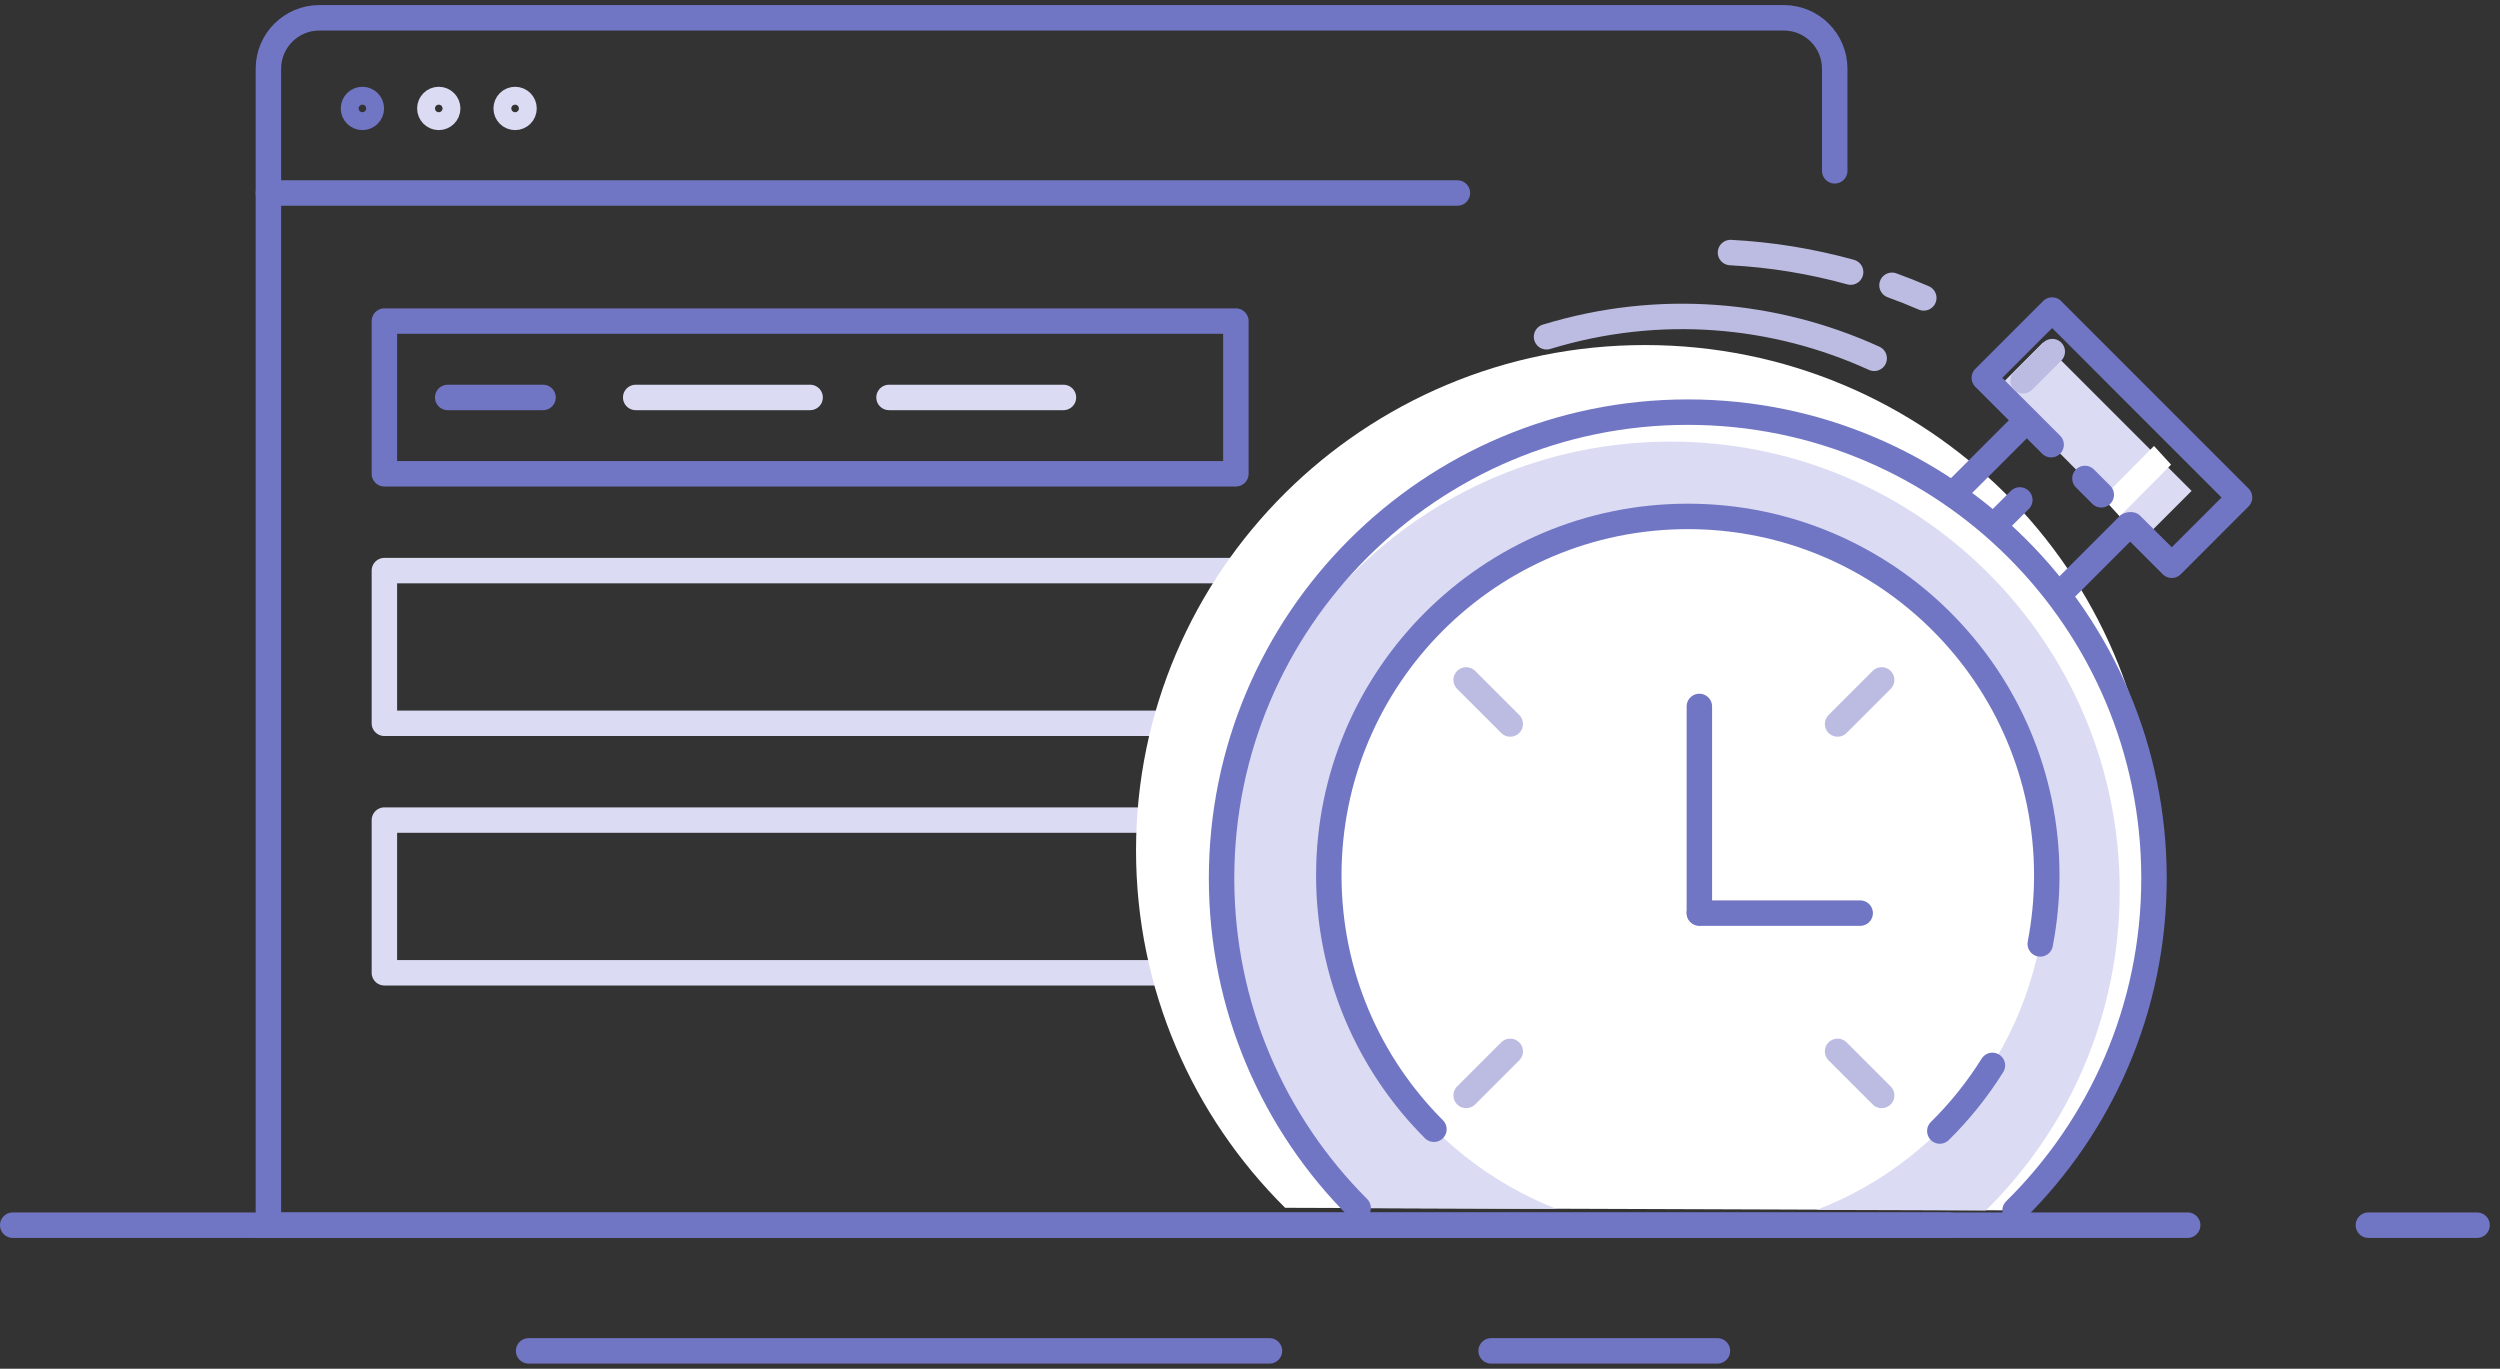 <?xml version="1.0" encoding="UTF-8"?>
<svg width="179px" height="98px" viewBox="0 0 179 98" version="1.1" xmlns="http://www.w3.org/2000/svg" xmlns:xlink="http://www.w3.org/1999/xlink">
    <rect x="0" y="0" width="179" height="98" fill="#333333" stroke="none"/>
    <!-- Generator: sketchtool 63.1 (101010) - https://sketch.com -->
    <title>EA330F6C-E1F9-4B98-A043-96C99F1C0CEA</title>
    <desc>Created with sketchtool.</desc>
    <g id="Page-1" stroke="none" stroke-width="1" fill="none" fill-rule="evenodd">
        <g id="24-views-manager-scheduled-views-empty-state" transform="translate(-661, -393)">
            <g id="Group-5" transform="translate(75, 184)">
                <g id="Group-6" transform="translate(494, 209)">
                    <g id="scheduled-views" transform="translate(92, 0)">
                        <g id="Group-36-Copy-2" transform="translate(0, 0.473)" stroke-linecap="round" stroke-width="1.822">
                            <polygon id="Stroke-2" stroke="#7176C4" stroke-linejoin="round" points="27.522 33.45 88.489 33.45 88.489 22.517 27.522 22.517"></polygon>
                            <polygon id="Stroke-3" stroke="#DBDBF3" stroke-linejoin="round" points="27.522 51.316 112.274 51.316 112.274 40.383 27.522 40.383"></polygon>
                            <polygon id="Stroke-4" stroke="#DBDBF3" stroke-linejoin="round" points="27.522 69.179 112.274 69.179 112.274 58.246 27.522 58.246"></polygon>
                            <g id="Group-35" transform="translate(0, 0.586)">
                                <path d="M26.588,6.707 C26.588,7.058 26.302,7.346 25.949,7.346 C25.597,7.346 25.309,7.058 25.309,6.707 C25.309,6.353 25.597,6.065 25.949,6.065 C26.302,6.065 26.588,6.353 26.588,6.707 Z" id="Stroke-5" stroke="#7176C4" stroke-linejoin="round"></path>
                                <path d="M32.055,6.707 C32.055,7.058 31.769,7.346 31.415,7.346 C31.064,7.346 30.776,7.058 30.776,6.707 C30.776,6.353 31.064,6.065 31.415,6.065 C31.769,6.065 32.055,6.353 32.055,6.707 Z" id="Stroke-7" stroke="#DBDBF3" stroke-linejoin="round"></path>
                                <path d="M37.521,6.707 C37.521,7.058 37.235,7.346 36.882,7.346 C36.53,7.346 36.242,7.058 36.242,6.707 C36.242,6.353 36.53,6.065 36.882,6.065 C37.235,6.065 37.521,6.353 37.521,6.707 Z" id="Stroke-9" stroke="#DBDBF3" stroke-linejoin="round"></path>
                                <g id="Group-2" transform="translate(0.911, 85.753)" stroke="#7176C4" stroke-linejoin="round">
                                    <line x1="0" y1="0.911" x2="155.727" y2="0.911" id="Stroke-11"></line>
                                    <line x1="176.446" y1="0.911" x2="168.665" y2="0.911" id="Stroke-11"></line>
                                </g>
                                <line x1="37.849" y1="95.663" x2="90.894" y2="95.663" id="Stroke-13" stroke="#7176C4" stroke-linejoin="round"></line>
                                <line x1="106.765" y1="95.663" x2="122.968" y2="95.663" id="Stroke-15" stroke="#7176C4" stroke-linejoin="round"></line>
                                <line x1="104.35" y1="12.76" x2="19.217" y2="12.76" id="Stroke-17" stroke="#7176C4"></line>
                                <path d="M139.564,86.665 L19.218,86.665 L19.218,3.86 C19.218,1.849 20.849,0.216 22.862,0.216 L111.353,0.216 L127.721,0.216 C129.734,0.216 131.366,1.848 131.366,3.86 L131.366,11.172 L131.366,11.172" id="Stroke-19" stroke="#7176C4"></path>
                                <line x1="32.055" y1="27.398" x2="38.881" y2="27.398" id="Stroke-27" stroke="#7176C4" stroke-linejoin="round"></line>
                                <line x1="45.516" y1="27.398" x2="58.005" y2="27.398" id="Stroke-29" stroke="#DBDBF3" stroke-linejoin="round"></line>
                                <line x1="63.654" y1="27.398" x2="76.143" y2="27.398" id="Stroke-31" stroke="#DBDBF3" stroke-linejoin="round"></line>
                            </g>
                        </g>
                        <g id="Group-30" transform="translate(120.35, 50.196) scale(-1, 1) translate(-120.35, -50.196) translate(80.35, 13.196)">
                            <path d="M16.982,73.463 C10.28,66.901 6.124,57.781 6.124,47.696 C6.124,27.71 22.44,11.51 42.566,11.51 C62.694,11.51 79.01,27.71 79.01,47.696 C79.01,57.689 74.93,66.736 68.336,73.282" id="Stroke-37" fill="#FFFFFF"></path>
                            <path d="M72.883,50.565 C72.883,59.439 69.293,67.493 63.462,73.304 L48.903,73.361 C58.451,69.625 65.193,60.332 65.193,49.454 C65.193,35.278 53.696,23.78 39.501,23.78 C25.325,23.78 13.827,35.278 13.827,49.454 C13.827,60.387 20.66,69.736 30.281,73.434 L18.163,73.47 C12.241,67.639 8.579,59.53 8.579,50.565 C8.579,32.818 22.974,18.423 40.74,18.423 C58.488,18.423 72.883,32.818 72.883,50.565" id="Fill-36" fill="#DBDBF3"></path>
                            <path d="M16.069,73.463 C9.931,67.41 6.124,58.997 6.124,49.693 C6.124,31.257 21.069,16.313 39.504,16.313 C57.941,16.313 72.886,31.257 72.886,49.693 C72.886,58.912 69.149,67.257 63.108,73.296" id="Stroke-37-Copy-3" stroke="#7176C4" stroke-width="1.822" stroke-linecap="round" stroke-linejoin="round"></path>
                            <g id="Group" transform="translate(35.972, 10.479) scale(-1, 1) rotate(-21) translate(-35.972, -10.479) translate(21.972, 4.979)" stroke="#BCBCE2" stroke-linecap="round" stroke-linejoin="round" stroke-width="1.822">
                                <path d="M22.769,10.109 C16.917,4.924 9.219,1.776 0.786,1.776" id="Shape" transform="translate(11.777, 5.943) rotate(4) translate(-11.777, -5.943) "></path>
                                <path d="M27.582,7.681 C26.961,7.152 26.323,6.642 25.67,6.152 M23.113,4.382 C20.674,2.829 18.056,1.532 15.297,0.529" id="Shape" transform="translate(21.44, 4.105) rotate(4) translate(-21.44, -4.105) "></path>
                            </g>
                            <path d="M14.269,54.388 C13.963,52.799 13.801,51.161 13.801,49.482 C13.801,35.288 25.31,23.779 39.505,23.779 C53.701,23.779 65.208,35.288 65.208,49.482 C65.208,56.58 62.331,63.005 57.681,67.657" id="Stroke-38" stroke="#7176C4" stroke-width="1.822" stroke-linecap="round" stroke-linejoin="round"></path>
                            <path d="M21.459,67.785 C20.029,66.377 18.763,64.797 17.693,63.086" id="Stroke-39" stroke="#7176C4" stroke-width="1.822" stroke-linecap="round" stroke-linejoin="round"></path>
                            <polygon id="Stroke-40" stroke="#7176C4" stroke-width="1.822" stroke-linecap="round" stroke-linejoin="round" points="38.676 43.857 38.676 52.151 38.676 43.857 38.676 37.385"></polygon>
                            <polygon id="Stroke-41" stroke="#7176C4" stroke-width="1.822" stroke-linecap="round" stroke-linejoin="round" points="38.676 52.183 33.501 52.183 27.162 52.183 33.501 52.183"></polygon>
                            <polygon id="Fill-42" fill="#DBDBF3" points="17.432 14.694 6.803 25.324 3.432 21.953 14.062 11.323"></polygon>
                            <polygon id="Fill-42" fill="#FFFFFF" points="9.799 22.441 8.579 23.779 4.902 20.073 6.124 18.735"></polygon>
                            <polyline id="Stroke-43" stroke="#7176C4" stroke-width="1.822" stroke-linecap="round" stroke-linejoin="round" points="7.748 24.383 4.852 27.276 0 22.424 13.418 9.004 18.273 13.858 13.488 18.643"></polyline>
                            <line x1="15.28" y1="16.948" x2="20.134" y2="21.801" id="Stroke-44" stroke="#7176C4" stroke-width="1.822" stroke-linecap="round" stroke-linejoin="round"></line>
                            <line x1="12.79" y1="29.255" x2="7.936" y2="24.401" id="Stroke-45" stroke="#7176C4" stroke-width="1.822" stroke-linecap="round" stroke-linejoin="round"></line>
                            <line x1="11.069" y1="21.06" x2="9.898" y2="22.232" id="Stroke-46" stroke="#7176C4" stroke-width="1.822" stroke-linecap="round" stroke-linejoin="round"></line>
                            <line x1="15.493" y1="14.064" x2="13.407" y2="11.979" id="Stroke-47" stroke="#BCBCE2" stroke-width="1.822" stroke-linecap="round" stroke-linejoin="round"></line>
                            <line x1="17.366" y1="24.235" x2="15.731" y2="22.6" id="Stroke-48" stroke="#7176C4" stroke-width="1.822" stroke-linecap="round" stroke-linejoin="round"></line>
                            <line x1="28.779" y1="38.641" x2="25.623" y2="35.487" id="Stroke-49" stroke="#BCBCE2" stroke-width="1.822" stroke-linecap="round" stroke-linejoin="round"></line>
                            <line x1="55.374" y1="65.237" x2="52.218" y2="62.081" id="Stroke-50" stroke="#BCBCE2" stroke-width="1.822" stroke-linecap="round" stroke-linejoin="round"></line>
                            <line x1="52.217" y1="38.641" x2="55.373" y2="35.487" id="Stroke-51" stroke="#BCBCE2" stroke-width="1.822" stroke-linecap="round" stroke-linejoin="round"></line>
                            <line x1="25.623" y1="65.237" x2="28.779" y2="62.081" id="Stroke-52" stroke="#BCBCE2" stroke-width="1.822" stroke-linecap="round" stroke-linejoin="round"></line>
                        </g>
                    </g>
                </g>
            </g>
        </g>
    </g>
</svg>